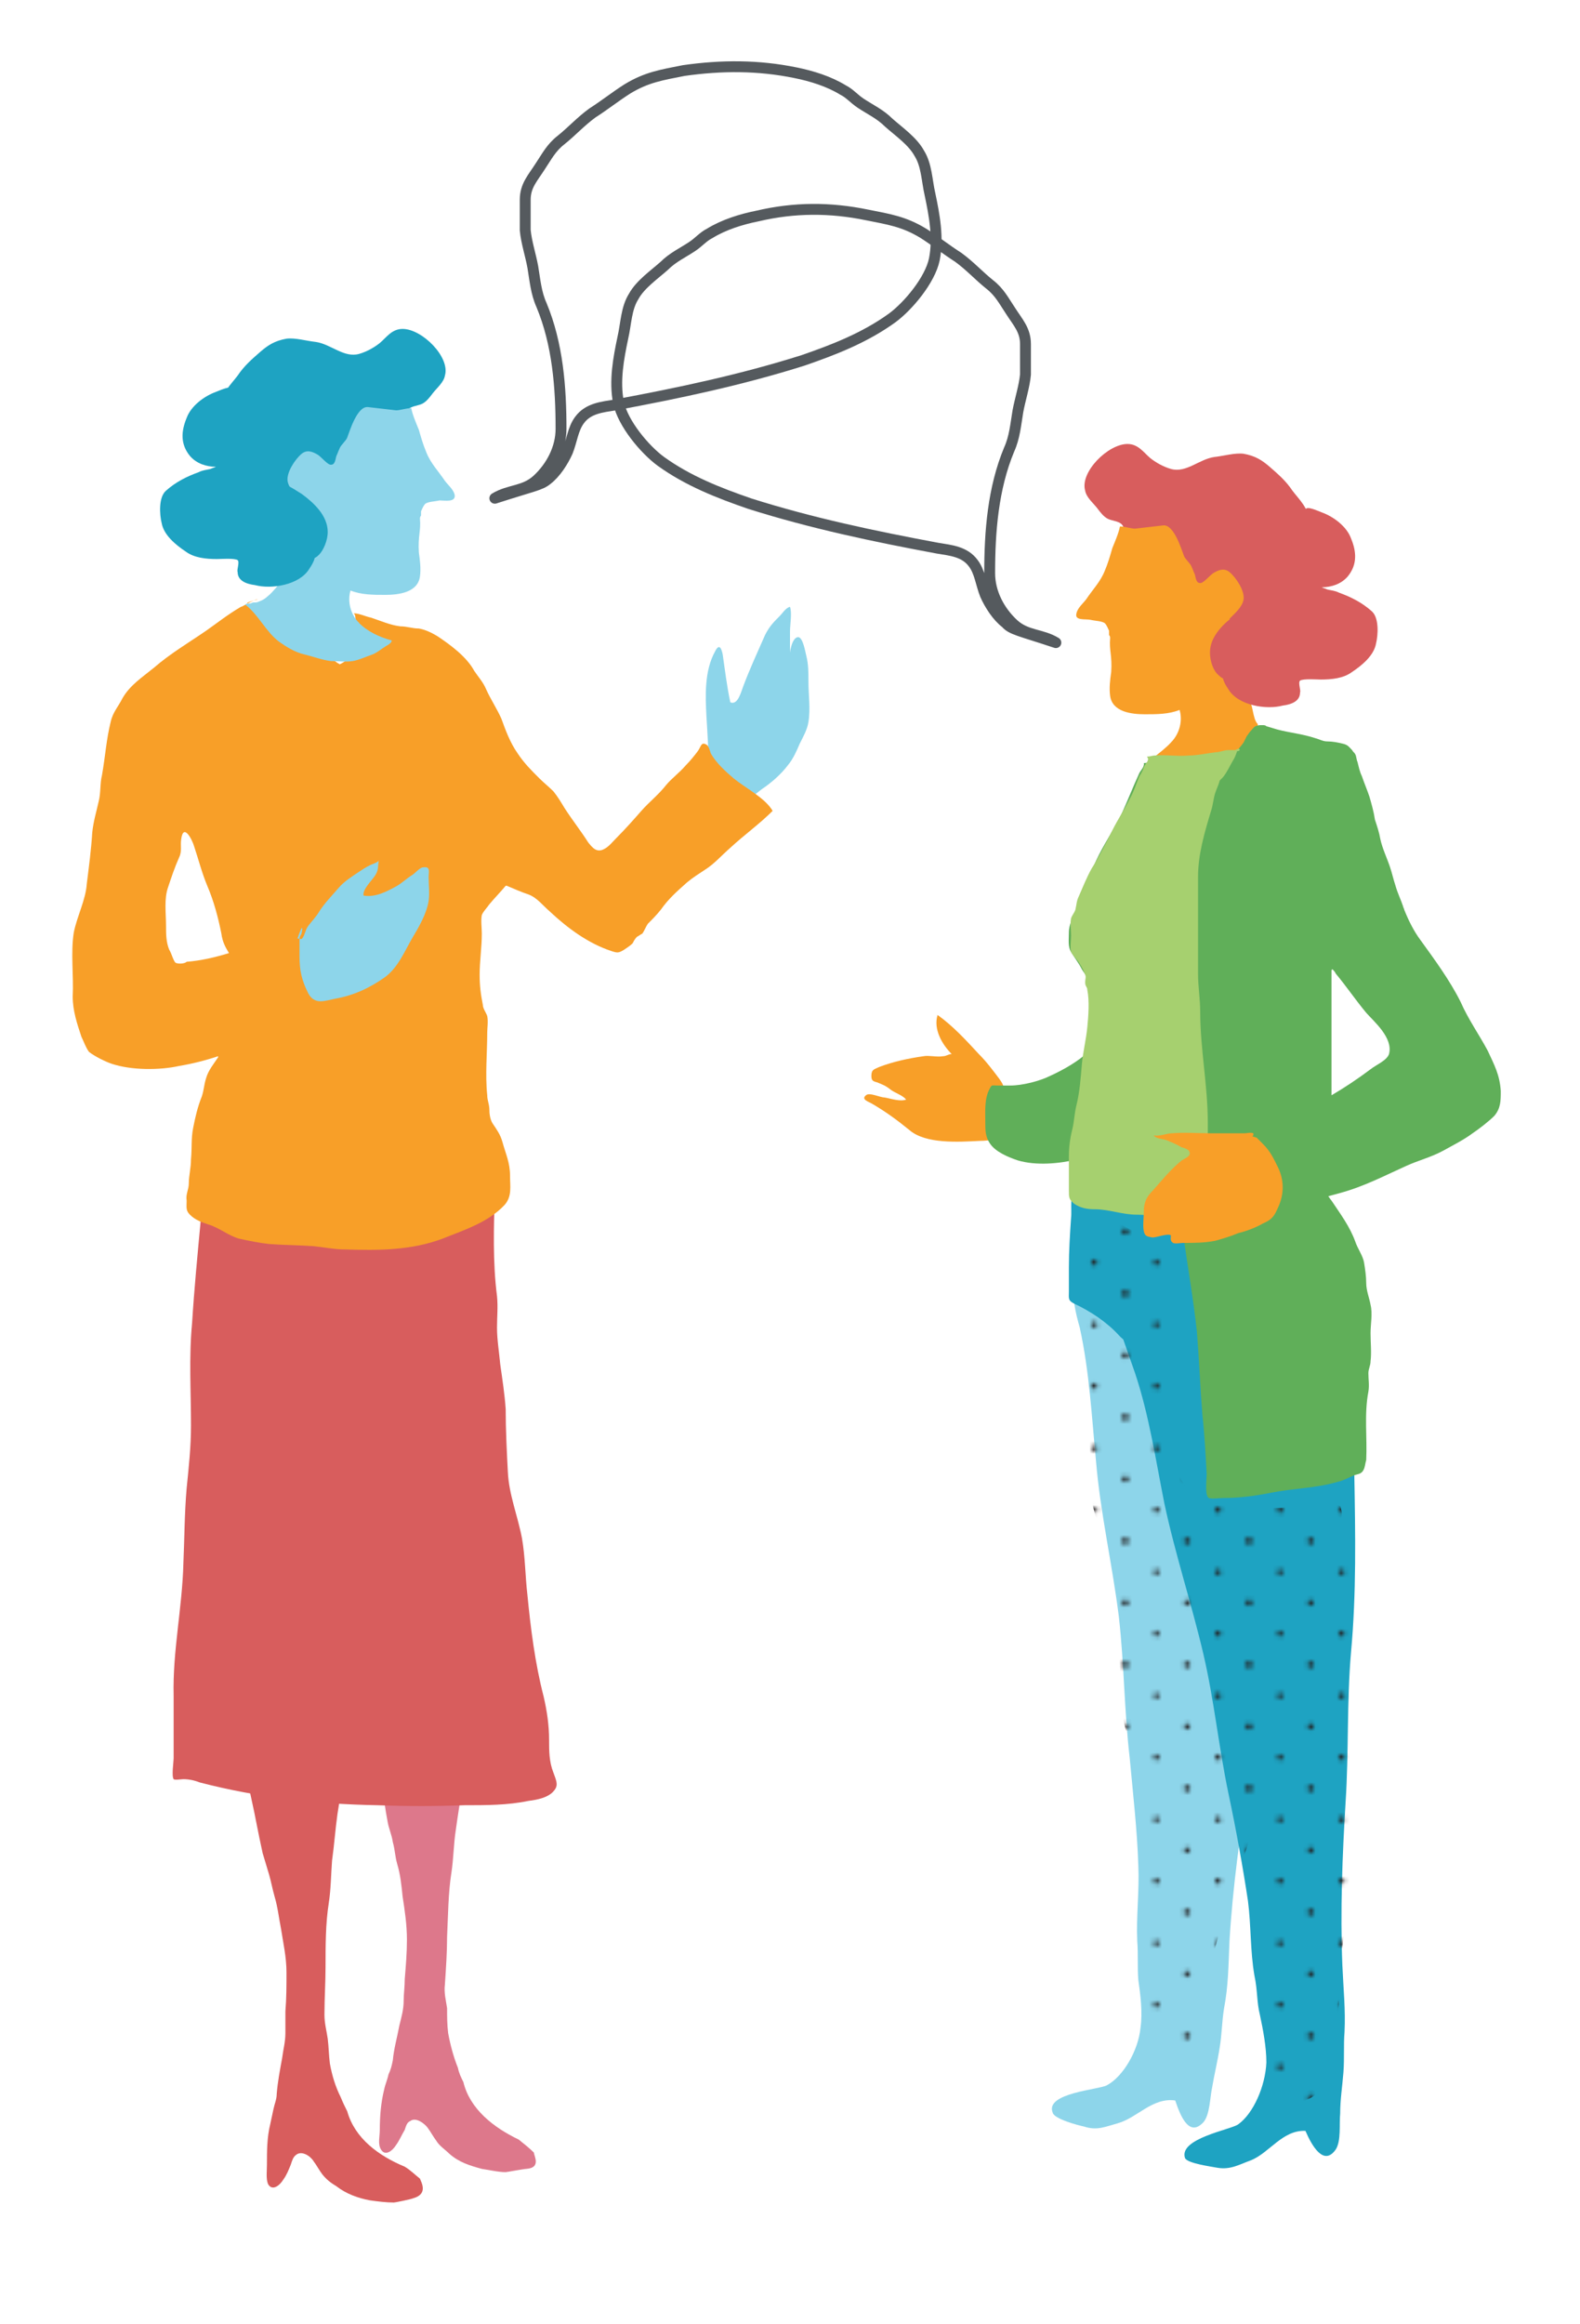 <?xml version="1.0" encoding="utf-8"?>
<!-- Generator: Adobe Illustrator 22.0.1, SVG Export Plug-In . SVG Version: 6.00 Build 0)  -->
<svg version="1.1" id="Layer_1" xmlns="http://www.w3.org/2000/svg" xmlns:xlink="http://www.w3.org/1999/xlink" x="0px" y="0px"
	 viewBox="0 0 145.6 214.1" style="enable-background:new 0 0 145.6 214.1;" xml:space="preserve">
<style type="text/css">
	.st0{fill:none;}
	.st1{fill:#231F20;}
	.st2{fill:none;stroke:#555A5E;stroke-width:1.002;stroke-linecap:round;stroke-linejoin:round;stroke-miterlimit:10;}
	.st3{fill:#DD788B;}
	.st4{fill:#D85D5D;}
	.st5{fill:#8DD5EA;}
	.st6{fill:#F89F28;}
	.st7{fill:#1EA3C2;}
	.st8{fill:#60AF59;}
	.st9{fill:#A6D06F;}
	.st10{fill:url(#SVGID_1_);}
</style>
<pattern  x="423.6" y="434.1" width="28.8" height="28.8" patternUnits="userSpaceOnUse" id="_x31_0_dpi_10_x25_" viewBox="0.7 -29.5 28.8 28.8" style="overflow:visible;">
	<g>
		<rect x="0.7" y="-29.5" class="st0" width="28.8" height="28.8"/>
		<g>
			<circle class="st1" cx="29.5" cy="-0.7" r="0.7"/>
			<path class="st1" d="M15.1,0c0.4,0,0.7-0.3,0.7-0.7c0-0.4-0.3-0.7-0.7-0.7c-0.4,0-0.7,0.3-0.7,0.7C14.4-0.3,14.7,0,15.1,0z"/>
			<path class="st1" d="M29.5-14.4c0.4,0,0.7-0.3,0.7-0.7c0-0.4-0.3-0.7-0.7-0.7c-0.4,0-0.7,0.3-0.7,0.7
				C28.8-14.7,29.1-14.4,29.5-14.4z"/>
			<path class="st1" d="M15.1-14.4c0.4,0,0.7-0.3,0.7-0.7c0-0.4-0.3-0.7-0.7-0.7c-0.4,0-0.7,0.3-0.7,0.7
				C14.4-14.7,14.7-14.4,15.1-14.4z"/>
			<path class="st1" d="M7.9-7.2c0.4,0,0.7-0.3,0.7-0.7c0-0.4-0.3-0.7-0.7-0.7c-0.4,0-0.7,0.3-0.7,0.7C7.2-7.5,7.5-7.2,7.9-7.2z"/>
			<path class="st1" d="M22.3-7.2c0.4,0,0.7-0.3,0.7-0.7c0-0.4-0.3-0.7-0.7-0.7c-0.4,0-0.7,0.3-0.7,0.7C21.6-7.5,21.9-7.2,22.3-7.2z
				"/>
			<path class="st1" d="M7.9-21.6c0.4,0,0.7-0.3,0.7-0.7c0-0.4-0.3-0.7-0.7-0.7c-0.4,0-0.7,0.3-0.7,0.7C7.2-21.9,7.5-21.6,7.9-21.6z
				"/>
			<path class="st1" d="M22.3-21.6c0.4,0,0.7-0.3,0.7-0.7c0-0.4-0.3-0.7-0.7-0.7c-0.4,0-0.7,0.3-0.7,0.7
				C21.6-21.9,21.9-21.6,22.3-21.6z"/>
		</g>
		<g>
			<circle class="st1" cx="0.7" cy="-0.7" r="0.7"/>
			<path class="st1" d="M0.7-14.4c0.4,0,0.7-0.3,0.7-0.7c0-0.4-0.3-0.7-0.7-0.7c-0.4,0-0.7,0.3-0.7,0.7C0-14.7,0.3-14.4,0.7-14.4z"
				/>
		</g>
		<g>
			<path class="st1" d="M29.5-28.8c0.4,0,0.7-0.3,0.7-0.7c0-0.4-0.3-0.7-0.7-0.7c-0.4,0-0.7,0.3-0.7,0.7
				C28.8-29.1,29.1-28.8,29.5-28.8z"/>
			<path class="st1" d="M15.1-28.8c0.4,0,0.7-0.3,0.7-0.7c0-0.4-0.3-0.7-0.7-0.7c-0.4,0-0.7,0.3-0.7,0.7
				C14.4-29.1,14.7-28.8,15.1-28.8z"/>
		</g>
		<g>
			<path class="st1" d="M0.7-28.8c0.4,0,0.7-0.3,0.7-0.7c0-0.4-0.3-0.7-0.7-0.7c-0.4,0-0.7,0.3-0.7,0.7C0-29.1,0.3-28.8,0.7-28.8z"
				/>
		</g>
	</g>
</pattern>
<g>
	<g>
		<path class="st2" d="M45.6,45.9c1.3-0.8,2.7-0.6,3.9-1.7c1.3-1.2,2.2-2.9,2.2-4.7c0-3.8-0.3-7.8-1.8-11.4
			c-0.5-1.1-0.6-2.3-0.8-3.5c-0.2-1.1-0.6-2.3-0.7-3.4c0-0.9,0-1.9,0-2.8c0-1.3,0.7-2,1.4-3.1c0.6-0.9,1-1.7,1.9-2.4
			c1-0.8,1.8-1.7,2.9-2.5c1.1-0.7,2.1-1.5,3.2-2.2c1.8-1.1,3.2-1.3,5.2-1.7C66.5,6,69.9,6,73.3,6.7c1.5,0.3,3.1,0.8,4.4,1.6
			c0.6,0.3,1,0.8,1.6,1.2c0.9,0.6,1.8,1,2.6,1.8c0.9,0.8,2.2,1.7,2.8,2.8c0.7,1.1,0.7,2.5,1,3.8c0.4,1.9,0.8,4,0.4,6
			c-0.4,1.9-2.4,4.3-3.9,5.4c-2.5,1.8-5.3,2.9-8.2,3.9c-5.7,1.8-11.4,3-17.3,4.1c-1.2,0.2-2.5,0.3-3.3,1.4c-0.6,0.8-0.7,1.9-1.1,2.9
			c-0.4,0.9-1.1,2-1.9,2.6C49.8,44.7,49,44.8,45.6,45.9z"/>
		<path class="st2" d="M97.3,59.2c-1.3-0.8-2.7-0.6-3.9-1.7c-1.3-1.2-2.2-2.9-2.2-4.7c0-3.8,0.3-7.8,1.8-11.4
			c0.5-1.1,0.6-2.3,0.8-3.5c0.2-1.1,0.6-2.3,0.7-3.4c0-0.9,0-1.9,0-2.8c0-1.3-0.7-2-1.4-3.1c-0.6-0.9-1-1.7-1.9-2.4
			c-1-0.8-1.8-1.7-2.9-2.5c-1.1-0.7-2.1-1.5-3.2-2.2c-1.8-1.1-3.2-1.3-5.2-1.7c-3.4-0.7-6.7-0.7-10.1,0.1c-1.5,0.3-3.1,0.8-4.4,1.6
			c-0.6,0.3-1,0.8-1.6,1.2c-0.9,0.6-1.8,1-2.6,1.8c-0.9,0.8-2.2,1.7-2.8,2.8c-0.7,1.1-0.7,2.5-1,3.8c-0.4,1.9-0.8,4-0.4,6
			c0.4,1.9,2.4,4.3,3.9,5.4c2.5,1.8,5.3,2.9,8.2,3.9c5.7,1.8,11.4,3,17.3,4.1c1.2,0.2,2.5,0.3,3.3,1.4c0.6,0.8,0.7,1.9,1.1,2.9
			c0.4,0.9,1.1,2,1.9,2.6C93.2,58,94,58.1,97.3,59.2z"/>
	</g>
	<g>
		<path class="st3" d="M49.2,198.3c-0.4-0.4-0.9-0.8-1.4-1.2c-2.3-1.1-4.5-2.8-5.1-5.3c-0.2-0.4-0.4-0.8-0.5-1.3
			c-0.4-1-0.7-2.1-0.9-3.2c-0.1-0.8-0.1-1.5-0.1-2.3c-0.1-0.7-0.3-1.4-0.2-2.2c0.1-1.5,0.2-3,0.2-4.4c0.1-2,0.1-4,0.4-5.9
			c0.2-1.3,0.2-2.6,0.4-3.9c0.2-1.4,0.4-2.8,0.7-4.3c0.3-1.3,0.5-2.5,0.9-3.7c0.3-0.8,0.5-1.7,0.8-2.5c0.1-0.3,0.1-0.5,0.2-0.8
			c0.1-0.3,0.3-0.6,0.3-0.9c0.1-0.3,0-0.5,0.2-0.8c0.1-0.2,0.2-0.3,0.2-0.5c0-0.1,0.1-0.2,0.1-0.3c0.2-0.4,0.2-0.8,0.4-1.3
			c0.2-0.6,0.4-1.3,0.5-2c0.1-0.9,0.3-1.7,0.4-2.6c0.1-0.7,0.2-1.4,0.3-2l-10.9,0c0.4,0.4-0.2,1.3-0.3,1.6c-0.2,0.6-0.2,1.3-0.3,1.9
			c-0.1,0.7-0.3,1.3-0.4,2c-0.1,0.5-0.1,1.1-0.2,1.6l-0.1,0c0,0.4-0.2,0.8-0.2,1.2c-0.1,2-0.3,4.1,0,6.1c0.2,1.2,0.4,2.3,0.6,3.4
			c0.2,1,0.3,2,0.5,3c0.1,0.7,0.4,1.3,0.5,2c0.2,0.7,0.2,1.3,0.4,2c0.3,1,0.4,2,0.5,3c0.2,1.3,0.4,2.6,0.4,4c0,1.2-0.1,2.4-0.2,3.6
			c0,0.7-0.1,1.4-0.1,2c0,0.8-0.2,1.5-0.4,2.3c-0.2,1.1-0.5,2.1-0.6,3.2c-0.1,0.5-0.2,0.9-0.4,1.3c-0.1,0.5-0.3,0.9-0.4,1.4
			c-0.3,1.2-0.4,2.5-0.4,3.7c0,0.6-0.2,1.3,0.1,1.8c0.4,0.7,1.1,0.1,1.4-0.4c0.3-0.4,0.5-0.9,0.8-1.4c0.1-0.3,0.2-0.7,0.5-0.8
			c0.5-0.4,1.3,0.2,1.6,0.6c0.3,0.4,0.5,0.8,0.8,1.2c0.3,0.5,0.8,0.8,1.2,1.2c0.9,0.8,1.9,1.1,3,1.4c0.7,0.1,1.5,0.3,2.2,0.3
			c0.1,0,1.7-0.3,1.9-0.3C49.9,199.7,49.2,198.6,49.2,198.3z"/>
		<path class="st4" d="M35.1,148.1l-11.5,4.1c0.2,0.6-0.3,1.2-0.4,1.7c-0.1,0.3-0.1,0.6-0.1,0.9c-0.1,0.3-0.2,0.5-0.3,0.8
			c-0.1,0.3-0.1,0.6-0.1,0.9c-0.1,0.5,0,1,0,1.6c0,0.2,0,0.3,0,0.4c0,0.1-0.1,0.3-0.1,0.3c0,0.1,0.1,0.1,0.1,0.1
			c-0.1,1.8-0.1,3.7,0.2,5.5c0.2,1.1,0.5,2.3,0.7,3.4c0.2,1,0.4,2,0.6,2.9c0.2,0.7,0.4,1.3,0.6,2c0.2,0.7,0.3,1.3,0.5,2
			c0.3,1,0.4,2,0.6,3c0.2,1.3,0.5,2.6,0.5,4c0,1.2,0,2.4-0.1,3.6c0,0.7,0,1.4,0,2c0,0.8-0.2,1.5-0.3,2.3c-0.2,1.1-0.4,2.1-0.5,3.3
			c0,0.5-0.2,0.9-0.3,1.4c-0.1,0.5-0.2,0.9-0.3,1.4c-0.3,1.2-0.3,2.5-0.3,3.7c0,0.6-0.1,1.3,0.1,1.8c0.4,0.7,1.1,0.1,1.4-0.4
			c0.3-0.4,0.5-0.9,0.7-1.4c0.1-0.3,0.2-0.7,0.5-0.9c0.5-0.4,1.3,0.1,1.6,0.6c0.3,0.4,0.5,0.8,0.8,1.2c0.4,0.5,0.8,0.8,1.3,1.1
			c0.9,0.7,2,1.1,3.1,1.3c0.7,0.1,1.5,0.2,2.2,0.2c0.1,0,1.6-0.3,1.8-0.4c1.4-0.4,0.7-1.5,0.6-1.8c-0.5-0.4-0.9-0.8-1.4-1.1
			c-2.4-1-4.6-2.6-5.3-5.1c-0.2-0.4-0.4-0.8-0.6-1.3c-0.5-1-0.8-2-1-3.1c-0.1-0.8-0.1-1.5-0.2-2.3c-0.1-0.7-0.3-1.4-0.3-2.2
			c0-1.5,0.1-3,0.1-4.4c0-2,0-4,0.3-5.9c0.2-1.3,0.2-2.6,0.3-3.9c0.2-1.4,0.3-2.9,0.5-4.3c0.2-1.3,0.4-2.5,0.8-3.7
			c0.3-0.8,0.4-1.7,0.7-2.5c0.1-0.3,0.1-0.5,0.2-0.8c0.1-0.3,0.2-0.6,0.3-0.9c0.1-0.3,0-0.5,0.1-0.8c0.1-0.2,0.2-0.3,0.1-0.5l0,0
			c0.1-0.4,0.2-0.8,0.3-1.2c0.2-0.7,0.2-1.4,0.2-2c0-0.6,0.2-1.2,0.3-1.8c0.1-0.5,0.1-1,0.2-1.5c0.2-0.6,0.2-1.2,0.4-1.7
			C34.8,149.2,35.2,148.6,35.1,148.1z"/>
		<path class="st4" d="M18.7,106.4c0,2,0,4-0.2,6c-0.3,3.2-0.6,6.3-0.8,9.5c-0.3,3.1-0.1,6.3-0.1,9.4c0,2-0.2,3.8-0.4,5.8
			c-0.2,2.3-0.2,4.6-0.3,6.9c-0.1,4.1-1,8.1-0.9,12.2c0,1.9,0,3.9,0,5.8c0,0.3-0.2,1.6,0,1.9c0.1,0.1,0.7,0,0.9,0
			c0.5,0,1,0.1,1.5,0.3c5.4,1.4,10.8,2,16.4,2.1c2.7,0.1,5.3,0.1,8,0c2,0,4,0,5.9-0.4c0.8-0.1,1.9-0.3,2.4-1c0.4-0.5,0.1-1-0.1-1.6
			c-0.4-1-0.4-2-0.4-3c0-1.4-0.2-2.7-0.5-4c-0.8-3.1-1.2-6.3-1.5-9.4c-0.2-1.7-0.2-3.5-0.5-5.2c-0.4-2.1-1.2-4-1.3-6.1
			c-0.1-1.9-0.2-3.9-0.2-5.8c-0.1-1.4-0.3-2.7-0.5-4.1c-0.1-1.1-0.3-2.3-0.3-3.4c0-1,0.1-1.9,0-2.9c-0.4-3.1-0.3-6.4-0.2-9.5
			c0-0.6,0.2-1.2,0.3-1.8c0-0.5,0-1,0-1.4c0-0.4,0-0.9,0-1.3c0-0.6-0.2-0.7-0.7-1.1"/>
		<path class="st5" d="M65.3,70.2c0,0.2,0,0.4,0,0.7c0-1.7-0.1-3.3-0.2-4.9c-0.1-1.9-0.2-4.2,0.8-6c0.4-0.8,0.6-0.2,0.7,0.3
			c0.2,1.4,0.4,3,0.7,4.4c0.7,0.3,1-1,1.2-1.5c0.6-1.6,1.3-3.1,2-4.7c0.4-0.8,0.8-1.2,1.4-1.8c0.2-0.2,0.5-0.7,0.9-0.8
			c0.2,0.6,0,1.6,0,2.3c0,0.8,0,1.6,0,2.4c-0.1-0.4,0.2-2,0.8-1.9c0.4,0.1,0.6,1.3,0.7,1.7c0.2,0.8,0.2,1.5,0.2,2.4
			c0,1.2,0.2,2.5,0,3.7c-0.1,0.7-0.5,1.4-0.8,2c-0.3,0.7-0.6,1.4-1.1,2c-0.6,0.8-1.5,1.6-2.4,2.2c-0.4,0.3-0.8,0.7-1.3,0.8
			c-0.4,0.1-0.8,0-1.2,0c-0.9,0-2-0.1-2.6-1c-0.2-0.3-0.2-0.8-0.2-1.2C64.8,70.8,65.3,70.2,65.3,70.2z"/>
		<g>
			<path class="st6" d="M23.4,55.3c0.1,0,0.2-0.1,0.4-0.1C23.7,55.2,23.6,55.3,23.4,55.3z"/>
			<path class="st6" d="M22.8,55.6c0.2-0.1,0.4-0.2,0.6-0.3C22.9,55.5,22.7,55.5,22.8,55.6z"/>
			<path class="st6" d="M67.6,71.7c-0.7-0.6-1.6-1.4-2.1-2.3c-0.1-0.3-0.2-0.7-0.4-0.8c-0.5-0.3-0.5,0.2-0.8,0.6
				c-0.3,0.4-0.7,0.9-1.1,1.3c-0.6,0.7-1.3,1.2-1.8,1.8c-0.7,0.9-1.6,1.6-2.3,2.4c-0.7,0.8-1.5,1.7-2.3,2.5c-0.3,0.3-0.7,0.8-1.1,1
				c-0.7,0.4-1.1-0.1-1.5-0.6c-0.7-1.1-1.5-2.1-2.2-3.2c-0.3-0.5-0.6-1-1-1.5c-0.4-0.4-0.9-0.8-1.3-1.2c-0.8-0.8-1.4-1.4-2-2.3
				c-0.7-1-1.1-2.1-1.5-3.2c-0.4-0.9-1-1.8-1.4-2.7c-0.3-0.7-0.7-1.1-1.1-1.7c-0.7-1.3-2.2-2.4-3.4-3.2c-0.5-0.3-1.1-0.6-1.7-0.7
				c-0.6,0-1.1-0.2-1.7-0.2c-0.9-0.1-1.8-0.5-2.7-0.8c-0.5-0.1-1.1-0.4-1.6-0.4c0.2,0.2,0.1,0.4,0.2,0.6c0.1,0.2,0.3,0.2,0.3,0.4
				c0.2,0.3,0.2,1.1,0.1,1.4c-0.1,0.8-1,1.9-1.9,2.3c-0.1-0.1-0.2-0.1-0.3-0.2c-0.4-0.3-0.8-0.5-1.2-0.8c-0.5-0.3-1-0.4-1.5-0.6
				c-0.7-0.3-1.3-0.6-2-1c-0.4-0.2-0.9-0.4-1.3-0.7c-0.4-0.3-0.6-0.6-1-1c-0.1-0.1-0.3-0.2-0.4-0.3c-0.2-0.2-0.2-0.4-0.3-0.6
				c-0.2-0.2-0.4-0.3-0.5-0.4c-0.2,0.1-0.5,0.3-0.6,0.3C21,56.6,20,57.4,19,58.1c-1.6,1.1-3.3,2.1-4.8,3.4c-1.1,0.9-2.2,1.6-2.9,2.8
				c-0.4,0.8-0.9,1.3-1.1,2.2c-0.4,1.6-0.5,3.2-0.8,4.9c-0.2,0.8-0.1,1.6-0.3,2.4c-0.2,0.9-0.5,1.9-0.6,2.9
				c-0.1,1.6-0.3,3.1-0.5,4.7c-0.1,1.5-0.9,3-1.2,4.5c-0.3,1.9,0,4-0.1,5.9c0,1.3,0.4,2.5,0.8,3.7c0.2,0.4,0.4,1,0.7,1.4
				c0.5,0.4,1.5,0.9,2.1,1.1c1.8,0.6,4.4,0.6,6.2,0.2c1.2-0.2,2.4-0.5,3.6-0.9c0,0,0,0.1,0,0.1c-0.4,0.6-0.9,1.2-1.1,1.9
				c-0.2,0.6-0.2,1.1-0.4,1.7c-0.4,1-0.6,1.9-0.8,2.9c-0.2,1-0.1,1.9-0.2,2.9c0,0.8-0.2,1.5-0.2,2.2c0,0.6-0.3,1-0.2,1.6
				c0,0.6-0.1,0.9,0.3,1.3c0.5,0.5,1.1,0.7,1.7,0.9c1,0.3,1.8,1,2.8,1.3c0.9,0.2,1.9,0.4,2.8,0.5c1.3,0.1,2.7,0.1,4.1,0.2
				c1,0.1,1.9,0.3,2.9,0.3c3,0.1,6.1,0.1,9-1c2-0.8,4.2-1.5,5.7-3.1c0.7-0.8,0.5-1.7,0.5-2.7c0-1.2-0.4-2-0.7-3.1
				c-0.2-0.7-0.5-1.1-0.9-1.7c-0.2-0.3-0.3-0.8-0.3-1.2c0-0.6-0.2-0.9-0.2-1.4c-0.2-1.9,0-3.9,0-5.8c0-0.4,0.1-1,0-1.5
				c-0.1-0.3-0.4-0.7-0.4-1c-0.2-1-0.3-1.8-0.3-2.8c0-1.3,0.2-2.5,0.2-3.8c0-0.5-0.1-1.2,0-1.7c0.1-0.3,0.5-0.7,0.7-1
				c0.5-0.6,1-1.1,1.5-1.7c0,0,0.1,0,0.1,0c0.7,0.3,1.4,0.6,2,0.8c0.8,0.3,1.3,1,2,1.6c1.6,1.5,3.5,2.9,5.6,3.6
				c0.6,0.2,0.7,0.2,1.2-0.1c0.3-0.2,0.6-0.4,0.8-0.6c0.1-0.2,0.2-0.4,0.4-0.6c0.2-0.1,0.3-0.2,0.5-0.3c0.2-0.3,0.3-0.6,0.5-0.9
				c0.4-0.4,0.8-0.8,1.2-1.3c0.7-1,1.5-1.7,2.4-2.5c0.6-0.5,1.1-0.8,1.7-1.2c0.8-0.5,1.5-1.3,2.3-2c1.3-1.2,2.7-2.2,3.9-3.4
				C70.5,73.5,68.7,72.6,67.6,71.7z M16.2,88.7c-0.2-0.1-0.4-0.9-0.6-1.2c-0.3-0.7-0.3-1.5-0.3-2.2c0-1.2-0.2-2.5,0.2-3.6
				c0.3-0.9,0.6-1.8,1-2.7c0.3-0.6,0.1-1.1,0.2-1.7c0.2-1.5,1,0,1.2,0.7c0.4,1.2,0.7,2.4,1.2,3.6c0.6,1.4,1,2.9,1.3,4.4
				c0.1,0.8,0.4,1.3,0.7,1.8c-1.3,0.4-2.6,0.7-3.9,0.8C17,88.8,16.4,88.8,16.2,88.7z"/>
		</g>
		<path class="st5" d="M27.4,86.5c0,0,0-0.1,0-0.1c0.1,0.1,0.2,0.1,0.4,0.1c0.3-0.3,0.3-0.8,0.6-1.2c0.3-0.4,0.7-0.8,1-1.3
			c0.5-0.8,1.2-1.5,1.8-2.2c0.5-0.6,1.3-1.1,1.9-1.5c0.3-0.2,0.6-0.4,1-0.6c0.2-0.1,0.6-0.2,0.8-0.4c-0.1,0.6,0,0.8-0.3,1.3
			c-0.3,0.5-1.2,1.3-1.1,1.9c1.1,0.2,2.2-0.4,3.1-0.9c0.5-0.3,0.9-0.7,1.4-1c0.3-0.2,0.7-0.7,1-0.7c0.7-0.1,0.5,0.4,0.5,0.9
			c0,0.7,0.1,1.5,0,2.2c-0.2,1.2-0.9,2.4-1.5,3.4c-0.7,1.2-1.3,2.7-2.5,3.6c-1.4,1-2.9,1.7-4.6,2c-1,0.2-1.9,0.6-2.5-0.5
			c-0.6-1.2-0.8-2.1-0.8-3.4c0-0.5,0-1.1,0-1.6c0-0.3,0.2-0.4,0.2-0.6C27.9,85.5,27.9,85,27.4,86.5z"/>
		<path class="st7" d="M37.5,37.9c0.2-0.5,1-0.5,1.4-0.7c0.4-0.2,0.7-0.6,1-1c0.4-0.5,1-1,1.1-1.6c0.5-1.7-2.1-4.3-3.9-4.3
			c-1,0-1.5,0.8-2.1,1.3c-0.5,0.4-1.2,0.8-1.9,1c-1.4,0.4-2.6-0.9-4-1.1c-0.9-0.1-1.9-0.4-2.7-0.3c-1.1,0.2-1.7,0.6-2.4,1.2
			c-0.8,0.7-1.5,1.3-2.1,2.2c-0.6,0.8-1.6,1.7-1.5,2.9c0.2,2,0.5,4.2,1.6,6c0.4,0.6,0.8,1.1,1.3,1.6c0.1,0.2,0.3,0.4,0.4,0.6
			c0.2,0.2,0.6,0.4,0.8,0.6c0.9,0.9,1.7,1.8,2.9,1.8c0.6,0,1.4,0,1.9-0.3c1.2-0.6,2.1-1.6,2.9-2.7"/>
		<path class="st5" d="M41.9,45.6c-0.1-0.5-0.6-0.9-0.9-1.3c-0.6-0.9-1.3-1.6-1.7-2.6c-0.3-0.7-0.5-1.4-0.7-2.1
			c-0.2-0.5-0.6-1.4-0.7-2c-0.5,0-1,0.2-1.4,0.2c-0.9-0.1-1.7-0.2-2.6-0.3c-1-0.1-1.7,2.3-1.9,2.8c-0.1,0.3-0.6,0.7-0.7,1
			c-0.1,0.2-0.2,0.5-0.3,0.7c-0.1,0.3-0.1,0.9-0.6,0.8c-0.3-0.1-0.8-0.7-1.1-0.9c-0.5-0.3-1-0.5-1.5-0.1c-0.6,0.5-1.4,1.7-1.3,2.5
			c0.1,0.7,0.8,1.3,1.3,1.8c-0.3,0.5-1.9-0.2-2.4,0.1c-0.5,0.3,0,1.3,0.1,1.7c0.2,0.7,0.8,1.2,1.2,1.7c0.4,0.5,0.8,1.1,1.3,1.6
			c-0.6,0.8-1.3,1.5-1.9,2.2c-0.5,0.5-0.9,1.1-1.4,1.5c-0.2,0.2-0.5,0.4-0.8,0.5c-0.2,0.1-0.3,0.1-0.5,0.1c-0.2,0-0.2,0.1-0.4,0.1
			c-0.2,0-0.3,0-0.4,0.1c1.2,0.9,1.9,2.5,3.1,3.4c0.7,0.5,1.5,1,2.4,1.2c0.8,0.2,1.6,0.5,2.4,0.6c0.7,0,1.3,0.1,2,0
			c0.6-0.1,1.2-0.4,1.8-0.6c0.5-0.2,0.8-0.5,1.3-0.8c0.2-0.1,0.5-0.3,0.5-0.5c-1.1-0.3-2.2-0.8-3-1.6c-0.8-0.8-1.1-2-0.8-3
			c1,0.4,2.1,0.4,3.2,0.4c1.2,0,3-0.2,3.2-1.7c0.1-0.7,0-1.5-0.1-2.2c-0.1-1.5,0.2-2,0.1-3.1c0-0.1,0-0.2,0.1-0.3c0-0.1,0-0.3,0-0.4
			c0.1-0.2,0.2-0.5,0.4-0.7c0.3-0.2,0.9-0.2,1.3-0.3C41,46.1,42,46.3,41.9,45.6z"/>
		<path class="st7" d="M30.2,49c0-1.5-1.3-2.7-2.4-3.5c-0.5-0.3-0.9-0.6-1.4-0.8c-0.2-0.1-0.5-0.1-0.7-0.1c0-0.2,0-0.3,0-0.5
			l-4.3-8.2c0-0.5-1.2,0.1-1.5,0.2c-1.1,0.4-2.3,1.3-2.7,2.4c-0.5,1.2-0.6,2.4,0.3,3.5c0.6,0.7,1.5,1,2.4,1
			c-0.2,0.1-0.3,0.1-0.5,0.2c-0.4,0.1-0.7,0.1-1.1,0.3c-1.1,0.4-2.1,0.9-3,1.7c-0.7,0.6-0.6,2.2-0.4,3c0.2,1.1,1.3,2,2.2,2.6
			c0.8,0.6,1.9,0.7,2.9,0.7c0.3,0,1.6-0.1,1.9,0.1c0.2,0.2-0.1,0.9,0,1.1c0,0.8,0.8,1.1,1.6,1.2c1.5,0.4,4.1,0,5-1.5
			c0.2-0.3,0.4-0.6,0.5-1c0.2-0.1,0.3-0.2,0.4-0.3C29.8,50.7,30.2,49.8,30.2,49z"/>
	</g>
	<g>
		<g>
			<path class="st4" d="M103.5,48.5c-0.2-0.5-1-0.5-1.4-0.7c-0.4-0.2-0.7-0.6-1-1c-0.4-0.5-1-1-1.1-1.6c-0.5-1.7,2.1-4.3,3.9-4.3
				c1,0,1.5,0.8,2.1,1.3c0.5,0.4,1.2,0.8,1.9,1c1.4,0.4,2.6-0.9,4-1.1c0.9-0.1,1.9-0.4,2.7-0.3c1.1,0.2,1.7,0.6,2.4,1.2
				c0.8,0.7,1.5,1.3,2.1,2.2c0.6,0.8,1.6,1.7,1.5,2.9c-0.2,2-0.5,4.2-1.6,6c-0.4,0.6-0.8,1.1-1.3,1.6c-0.1,0.2-0.3,0.4-0.4,0.6
				c-0.2,0.2-0.6,0.4-0.8,0.6c-0.9,0.9-1.7,1.8-2.9,1.8c-0.6,0-1.4,0-1.9-0.3c-1.2-0.6-2.1-1.6-2.9-2.7"/>
			<path class="st5" d="M102,192.1c1.5-0.8,2.9-3.2,3.1-5.3c0.2-1.4,0-3-0.2-4.4c-0.1-1.2,0-2.3-0.1-3.6c-0.1-2.3,0.2-4.6,0.1-6.9
				c-0.1-3.3-0.5-6.7-0.8-10c-0.5-4.3-0.5-8.6-1-13c-0.6-4.8-1.7-9.5-2.1-14.3c-0.4-4.1-0.6-8.2-1.5-12.3c-0.2-0.7-0.4-1.5-0.5-2.2
				c0-0.8,0-1.7,0-2.5c0-0.5,0-1,0-1.5l21-1.5c0.6,1.6,0.3,2.8,0.1,4.4c-0.6,4.9-0.8,9.9-1.2,14.8c-0.5,5.6-1,11-1.9,16.4
				c-0.8,4.5-1.1,9.2-1.9,13.7c-0.8,4.8-1.5,9.9-1.8,14.9c-0.1,2.3-0.1,4.1-0.5,6.2c-0.2,1.2-0.2,2.4-0.4,3.6
				c-0.2,1.3-0.5,2.5-0.7,3.7c-0.2,0.9-0.2,2.5-0.8,3.2c-1.3,1.4-2.1-0.5-2.6-2c-2.1-0.3-3.5,1.6-5.3,2.1c-1.1,0.3-1.9,0.7-3.1,0.3
				c-0.5-0.1-2.8-0.7-2.9-1.3C96.3,192.8,101.3,192.5,102,192.1z"/>
			<path class="st7" d="M124.1,116.5c0.8,1.5,0.6,2.7,0.5,4.3c-0.2,4.9,0.2,9.9,0.2,14.9c0.1,5.6,0.2,11.1-0.3,16.5
				c-0.4,4.6-0.2,9.2-0.5,13.8c-0.3,4.9-0.5,10.1-0.3,15c0.1,2.3,0.3,4.1,0.2,6.2c-0.1,1.2,0,2.4-0.1,3.7c-0.1,1.3-0.3,2.5-0.3,3.8
				c-0.1,1,0.1,2.5-0.4,3.3c-1.1,1.6-2.2-0.3-2.8-1.7c-2.1-0.1-3.3,2-5,2.7c-1.1,0.4-1.9,0.9-3.1,0.7c-0.5-0.1-2.8-0.4-3-0.9
				c-0.6-1.8,4.2-2.6,4.9-3.1c1.4-1,2.5-3.5,2.6-5.7c0-1.4-0.3-3-0.6-4.4c-0.3-1.2-0.2-2.2-0.5-3.6c-0.4-2.3-0.3-4.6-0.6-6.9
				c-0.5-3.3-1.1-6.6-1.8-9.9c-0.9-4.3-1.3-8.5-2.3-12.8c-1.1-4.7-2.6-9.2-3.6-13.9c-0.8-4-1.4-8.1-2.7-12c-0.7-2-1.4-4-2.1-6"/>
			<path class="st7" d="M99.2,109.3c-0.7,0.6-0.4,2.1-0.5,2.9c-0.1,1.5-0.2,3-0.2,4.6c0,0.7,0,1.4,0,2.2c0,0.6-0.1,0.8,0.5,1.1
				c1.5,0.7,3,1.7,4.1,2.9c1.4,1.6,4.1,1,6,1c2,0,4.2,0.1,6.1,0.8c0.7,0.3,1.5,0.9,2.2,1c0.6,0.1,1.3-0.6,1.7-0.8
				c0.7-0.5,1.4-0.8,2.1-1.2c1-0.5,1.6-0.8,2.2-1.8c0.3-0.6,0.8-1.3,0.9-2c0.1-0.4,0-0.7,0-1.1c0-0.4,0.1-0.6,0.2-1
				c0.2-1.2-0.1-2.5-0.5-3.5c-0.1-0.3-0.3-0.4-0.5-0.7c-0.2-0.3-0.2-0.7-0.3-1.1c-0.3-0.6-0.9-1.5-1.4-2c-0.1-0.1-0.3-0.3-0.5-0.4
				c-0.2-0.1-0.5-0.1-0.7-0.2c-0.4-0.2-0.5-1-1-1.1"/>
			<path class="st6" d="M92.5,100.5c0.1-0.4-0.2-0.8-0.4-1.1c-0.6-0.8-1.2-1.6-1.9-2.3c-1.2-1.3-2.4-2.6-3.8-3.6
				c-0.4,1.3,0.4,2.7,1.3,3.6c-0.3,0-0.5,0.2-0.8,0.2c-0.6,0.1-1.3-0.1-1.8,0c-1.4,0.2-2.8,0.5-4.1,1c-0.4,0.2-0.7,0.2-0.7,0.8
				c0,0.4,0.1,0.5,0.5,0.6c0.5,0.2,0.8,0.3,1.3,0.7c0.4,0.3,1.1,0.5,1.4,0.9c-0.6,0.2-1.4-0.1-2-0.2c-0.4,0-1.4-0.5-1.7-0.2
				c-0.5,0.4,0.3,0.6,0.6,0.8c1.2,0.7,2.3,1.5,3.4,2.4c1.5,1.3,4.5,1.1,6.5,1c0.9,0,1.9-0.2,2.7-0.7c0.4-0.2,0.7-0.7,1.2-0.7
				C93.9,103.5,93.8,103.4,92.5,100.5z"/>
			<line class="st6" x1="114.5" y1="105.5" x2="103.3" y2="105.5"/>
			<path class="st6" d="M99.2,56.5c0.1-0.5,0.6-0.9,0.9-1.3c0.6-0.9,1.3-1.6,1.7-2.6c0.3-0.7,0.5-1.4,0.7-2.1c0.2-0.5,0.6-1.4,0.7-2
				c0.5,0,1,0.2,1.4,0.2c0.9-0.1,1.7-0.2,2.6-0.3c1-0.1,1.7,2.3,1.9,2.8c0.1,0.3,0.6,0.7,0.7,1c0.1,0.2,0.2,0.5,0.3,0.7
				c0.1,0.3,0.1,0.9,0.6,0.8c0.3-0.1,0.8-0.7,1.1-0.9c0.5-0.3,1-0.5,1.5-0.1c0.6,0.5,1.4,1.7,1.3,2.5c-0.1,0.7-0.8,1.3-1.3,1.8
				c0.3,0.5,1.9-0.2,2.4,0.1c0.5,0.3,0,1.3-0.1,1.7c-0.2,0.7-0.8,1.2-1.2,1.7c-0.4,0.5-0.8,1.1-1.3,1.6c0.6,0.8,1.3,1.5,1.9,2.2
				c0.5,0.5,0.4,1.9,0.9,2.4c0.2,0.2-2.2,4.4-3,4.7c-0.8,0.2-1.6,0.5-2.4,0.6c-0.7,0-1.3,0.1-2,0c-0.6-0.1-1.2-0.4-1.8-0.6
				c-0.5-0.2-0.8-0.5-1.3-0.8c-0.2-0.1,1.7-1.3,2.5-2.2c0.8-0.8,1.1-2,0.8-3c-1,0.4-2.1,0.4-3.2,0.4c-1.2,0-3-0.2-3.2-1.7
				c-0.1-0.7,0-1.5,0.1-2.2c0.1-1.5-0.2-2-0.1-3.1c0-0.1,0-0.2-0.1-0.3c0-0.1,0-0.3,0-0.4c-0.1-0.2-0.2-0.5-0.4-0.7
				c-0.3-0.2-0.9-0.2-1.3-0.3C100,57,99,57.2,99.2,56.5z"/>
			<path class="st4" d="M111.5,60.1c0-1.5,1.3-2.7,2.4-3.5c0.5-0.3,0.9-0.6,1.4-0.8c0.2-0.1,0.5-0.1,0.7-0.1c0-0.2,0-0.3,0-0.5
				l4.3-8.2c0-0.5,1.2,0.1,1.5,0.2c1.1,0.4,2.3,1.3,2.7,2.4c0.5,1.2,0.6,2.4-0.3,3.5c-0.6,0.7-1.5,1-2.4,1c0.2,0.1,0.3,0.1,0.5,0.2
				c0.4,0.1,0.7,0.1,1.1,0.3c1.1,0.4,2.1,0.9,3,1.7c0.7,0.6,0.6,2.2,0.4,3c-0.2,1.1-1.3,2-2.2,2.6c-0.8,0.6-1.9,0.7-2.9,0.7
				c-0.3,0-1.6-0.1-1.9,0.1c-0.2,0.2,0.1,0.9,0,1.1c0,0.8-0.8,1.1-1.6,1.2c-1.5,0.4-4.1,0-5-1.5c-0.2-0.3-0.4-0.6-0.5-1
				c-0.2-0.1-0.3-0.2-0.4-0.3C111.8,61.8,111.5,60.9,111.5,60.1z"/>
			<path class="st8" d="M137.1,96.8c-0.8-1.5-1.8-2.9-2.5-4.5c-1-2-2.4-3.9-3.7-5.7c-0.6-0.8-1.1-1.8-1.5-2.8c0-0.1-0.1-0.2-0.1-0.3
				c-0.2-0.6-0.5-1.2-0.7-1.9c-0.2-0.6-0.3-1.1-0.5-1.7c-0.3-0.9-0.7-1.7-0.9-2.6c-0.1-0.6-0.3-1.2-0.5-1.8
				c-0.1-0.7-0.3-1.4-0.5-2.1c-0.2-0.6-0.5-1.3-0.7-1.9c-0.2-0.4-0.3-0.9-0.4-1.3c-0.1-0.2-0.1-0.5-0.2-0.7
				c-0.1-0.2-0.2-0.2-0.3-0.4c-0.3-0.3-0.4-0.5-0.9-0.6c-0.4-0.1-0.9-0.2-1.4-0.2c-0.4,0-0.7-0.2-1.1-0.3c-1.2-0.4-2.4-0.5-3.5-0.8
				c-0.3-0.1-0.7-0.2-1-0.3c-0.1-0.1-0.2-0.1-0.4-0.1c-0.2,0-0.4,0-0.6,0.1c-0.2,0.1-0.3,0.3-0.5,0.5c-0.1,0.1-0.2,0.3-0.3,0.4
				c-0.1,0.2-0.2,0.4-0.3,0.6c-0.2,0.3-0.5,0.6-0.7,0.9c-0.6,0.2-1.1,0.3-1.7,0.3l-6.8,0.7c0.1,0.3-0.3,0.7-0.4,0.9
				c-0.6,1.3-1.1,2.6-1.7,3.9c-0.7,1.4-1.6,2.7-2.3,4.2c-0.4,0.9-0.8,1.9-1.2,2.8c-0.2,0.4-0.3,0.8-0.4,1.2
				c-0.1,0.2-0.1,0.7-0.2,0.9c-0.1,0.3-0.3,0.4-0.5,0.7c-0.1,0.3-0.2,0.6-0.2,1c0,0.7-0.1,1.3,0.2,1.8c0.3,0.5,0.7,1,1,1.6
				c0.3,0.5,0.8,1,0.9,1.6c0.1,0.7,0,1.5,0,2.2c0,0.6,0,1.3,0,1.9c0,0.6-0.1,1.2-0.3,1.9c-1,0.9-2.2,1.6-3.5,2.2
				c-1,0.5-2.6,0.9-3.7,0.9c-0.4,0-0.8,0-1.2,0c-0.5,0-0.5-0.1-0.7,0.3c-0.5,0.9-0.4,2.1-0.4,3.1c0,0.7,0,1.3,0.4,1.9
				c0.5,0.8,1.7,1.3,2.6,1.6c1.7,0.5,3.8,0.3,5.5-0.1c0.1,0,0.1,0,0.2,0c-0.1,0.4-0.2,0.8-0.2,1.2c0,0.4,0,0.8,0,1.2
				c0,0.5,0.2,0.8,0.7,1c1.1,0.5,2.7,0.6,3.9,0.7c1.8,0.2,3.6,0.2,5.3,0.3c0.5,0,1,0.1,1.4,0.1l-1.5,0.8c-0.1,0-0.1,0-0.2,0
				c-0.2,0.6,0.1,1.5,0.2,2.1c0.4,2.8,0.9,5.7,1.2,8.5c0.2,2.5,0.3,5.1,0.5,7.6c0.2,1.8,0.3,3.7,0.4,5.5c0,0.4-0.2,2,0.2,2.2
				c0.3,0.1,1,0,1.3,0c1.5,0,3-0.2,4.5-0.5c2-0.4,4.1-0.4,6.1-1c0.5-0.1,1-0.4,1.5-0.6c0.3-0.1,0.6-0.1,0.8-0.4
				c0.2-0.3,0.2-0.7,0.3-1c0.1-2.1-0.2-4.2,0.2-6.3c0.1-0.6,0-1.1,0-1.7c0-0.4,0.2-0.7,0.2-1.1c0.1-0.8,0-1.7,0-2.6
				c0-0.8,0.2-1.8,0-2.6c-0.1-0.6-0.4-1.3-0.4-2c0-0.6-0.1-1.3-0.2-1.9c-0.1-0.6-0.6-1.3-0.8-1.9c-0.5-1.4-1.4-2.6-2.2-3.8
				c-0.1-0.1-0.2-0.3-0.3-0.4c0.4-0.1,0.7-0.2,1.1-0.3c2.2-0.6,4.1-1.6,6.1-2.5c1.1-0.5,2.3-0.8,3.4-1.4c0.9-0.5,1.9-1,2.7-1.6
				c0.6-0.4,1.5-1.1,2-1.6c0.6-0.7,0.6-1.4,0.6-2.3C138.2,99,137.7,98.1,137.1,96.8z M128,97.1c-0.2,0.6-1.2,1-1.7,1.4
				c-1.2,0.9-2.4,1.7-3.6,2.4c0-0.5,0-1,0-1.4c0-3,0-5.9,0-8.9c0-0.4,0-0.8,0-1.2c0,0,0-0.1,0.1-0.1c0.1,0.1,0.2,0.2,0.3,0.4
				c1,1.2,1.8,2.4,2.8,3.6C126.6,94.1,128.4,95.6,128,97.1z"/>
			<path class="st9" d="M114.2,69c-0.1-0.1-0.3,0.1-0.4,0.1c-0.2,0-0.4,0-0.6,0c-0.4,0-0.8,0.2-1.2,0.2c-0.8,0.1-1.7,0.3-2.5,0.3
				c-1,0.1-2.1-0.1-3.1,0c-0.2,0-0.4,0.1-0.7,0.1l0.1,0.2c0,0.3-0.3,0.5-0.4,0.8c-0.1,0.3-0.2,0.5-0.4,0.8c-0.3,0.7-0.5,1.4-0.9,2.1
				c-0.5,1-1.1,1.9-1.6,2.9c-0.6,1.2-1.2,2.4-1.9,3.5c-0.5,0.9-0.8,1.7-1.2,2.6c-0.2,0.4-0.2,0.8-0.3,1.2c-0.1,0.3-0.3,0.5-0.4,0.8
				c-0.1,0.5,0,1.1,0,1.6c0,0.4-0.1,1.1,0,1.5c0.2,0.4,0.6,0.7,0.8,1.1c0.2,0.3,0.4,0.7,0.5,1c0.1,0.2,0,0.4,0,0.7
				c0,0.4,0.2,0.4,0.2,0.7c0.2,1,0.1,2.4,0,3.4c-0.1,1.1-0.4,2.3-0.5,3.4c-0.1,1.2-0.2,2.6-0.5,3.8c-0.2,0.8-0.2,1.5-0.4,2.3
				c-0.2,0.8-0.3,1.6-0.3,2.4c0,1.1,0,2.1,0,3.2c0,0.6,0,0.8,0.5,1.2c0.6,0.4,1.2,0.5,1.9,0.5c1.3,0,2.5,0.5,3.9,0.5
				c1,0,2,0.2,3,0.2c0.6,0,1.3-0.1,1.9-0.3c0.4-0.1,1.3-0.5,1.5-0.9c0.4-0.5,0.1-2.3,0.1-3c0-1.5,0-3,0-4.5c0-3.4-0.7-6.8-0.7-10.2
				c0-1.2-0.2-2.3-0.2-3.5c0-0.9,0-1.8,0-2.7c0-2.1,0-4.1,0-6.2c0-2.1,0.6-4.1,1.2-6.1c0.2-0.6,0.2-1.1,0.4-1.7
				c0.1-0.3,0.3-0.7,0.4-1.1c0.1-0.1,0.2-0.2,0.3-0.3c0.4-0.5,0.6-1,0.9-1.5c0.2-0.3,0.3-0.6,0.4-0.9
				C114.2,69.2,114.3,69.1,114.2,69z"/>
			<path class="st6" d="M115.5,104.6c0-0.1,0-0.1,0-0.2c-0.3-0.1-0.6,0-0.8,0c-1,0-2.1,0-3.1,0c-1.2,0-2.4-0.1-3.6,0
				c-0.5,0-1.1,0.3-1.7,0.2c0.3,0.3,0.7,0.3,1.1,0.4c0.5,0.2,1,0.4,1.5,0.7c0.1,0,0.7,0.2,0.7,0.4c0.2,0.4-0.4,0.6-0.7,0.8
				c-1,0.8-1.8,1.8-2.6,2.7c-0.7,0.7-0.9,1.2-0.9,2.1c0,0.5-0.1,1.2,0,1.7c0.1,0.5,0.3,0.5,0.8,0.6c0.4,0,1.4-0.4,1.7-0.2
				c0,0.3-0.1,0.5,0.2,0.7c0.2,0.1,0.7,0,0.9,0c1,0,2,0,3-0.2c0.7-0.2,1.4-0.4,2.1-0.7c0.8-0.2,1.6-0.5,2.3-0.9
				c0.7-0.3,1-0.6,1.3-1.3c0.6-1.2,0.7-2.5,0.1-3.8c-0.4-0.8-0.7-1.5-1.4-2.2c-0.2-0.2-0.4-0.4-0.6-0.6
				C115.5,104.7,115.3,104.7,115.5,104.6z"/>
		</g>
		<pattern  id="SVGID_1_" xlink:href="#_x31_0_dpi_10_x25_" patternTransform="matrix(0.393 0 0 0.393 -4883.671 -5191.452)">
		</pattern>
		<path class="st10" d="M109.1,116.1c0-0.7,0-1.2-0.8-1.5c-0.8-0.3-1.8-0.4-2.7-0.7c-1.1-0.4-2.1-1-3.1-1.5
			c-0.5-0.3-1.4-0.7-2.1-0.6c-1,0.2-0.8,1.8-0.8,2.5c-0.1,3.4-0.2,7,0.2,10.4c0.1,1.5,0.3,3,0.4,4.5c0.1,1.3,0,2.6,0.2,3.9
			c0.1,1.4,0.1,2.8,0.1,4.3c0.1,1.4,0.7,2.8,0.9,4.2c0.5,2.7,0.9,5.3,1.3,8c0.4,2.5,0.6,5,0.7,7.5c0,1.2,0.4,2.3,0.6,3.5
			c0.2,1.2,0.3,2.3,0.4,3.5c0.3,2.3,0.5,4.5,0.8,6.8c0.3,1.9,0.4,3.8,0.4,5.8c0,1.9-0.1,3.8,0,5.8c0,0.7,0.2,1.5,0.2,2.2
			c0,0.6,0,1.2,0,1.8c0,0.8-0.2,1.9,0,2.7c0.2,0.9,2.4,0.4,2.9,0c2-1.7,2-4.6,2.6-7c0.9-3.9,2-7.6,3.4-11.4c0.4-1.1,0.7-2.3,0.8-3.5
			c0-0.7,0.1-1.3,0.5-2c-0.1,1.1,0,2.2,0,3.3c0,5.3-0.2,10.6-0.2,15.9c0,1.8,0,3.7,0,5.5c0,0.5-0.1,1,0,1.4c0.1,0.3,0.3,0.4,0.4,0.7
			c0.3,0.5,0.5,1,1.1,1.3c1,0.6,2.4,0.4,3.4-0.1c1.4-0.7,1.9-2.2,2.2-3.8c0.3-1.3,0.3-2.7,0.4-4c0.2-1.9,0.3-3.9,0.4-5.8
			c0.3-4.4,1-8.7,1.2-13.1c0.1-3.5,0-7,0-10.5c0-1.3,0-2.7,0-4c0-1.2,0.1-2.6,0-3.8c-0.3-1.9-0.5-4-0.9-5.9
			c-0.2-0.8-0.4-1.6-0.4-2.4c0-0.3,0.1-0.6,0-0.9c-0.1-0.4,0-0.3-0.3-0.5c-1.1-0.6-2.8,0.1-3.9,0.2c-1.8,0.2-3.8,0.1-5.6-0.1
			c-0.8-0.1-1.6-0.2-2.4-0.3c-0.4,0-0.8,0-1.1-0.3c-0.4-0.3-0.9-1-1.2-1.4c-0.7-0.9-0.8-1.9-0.9-2.9c-0.2-1.5-0.1-3.1-0.1-4.7
			c0-0.7,0-1.4,0-2.1c0-1.6-0.3-2.9-0.7-4.5"/>
	</g>
</g>
</svg>
